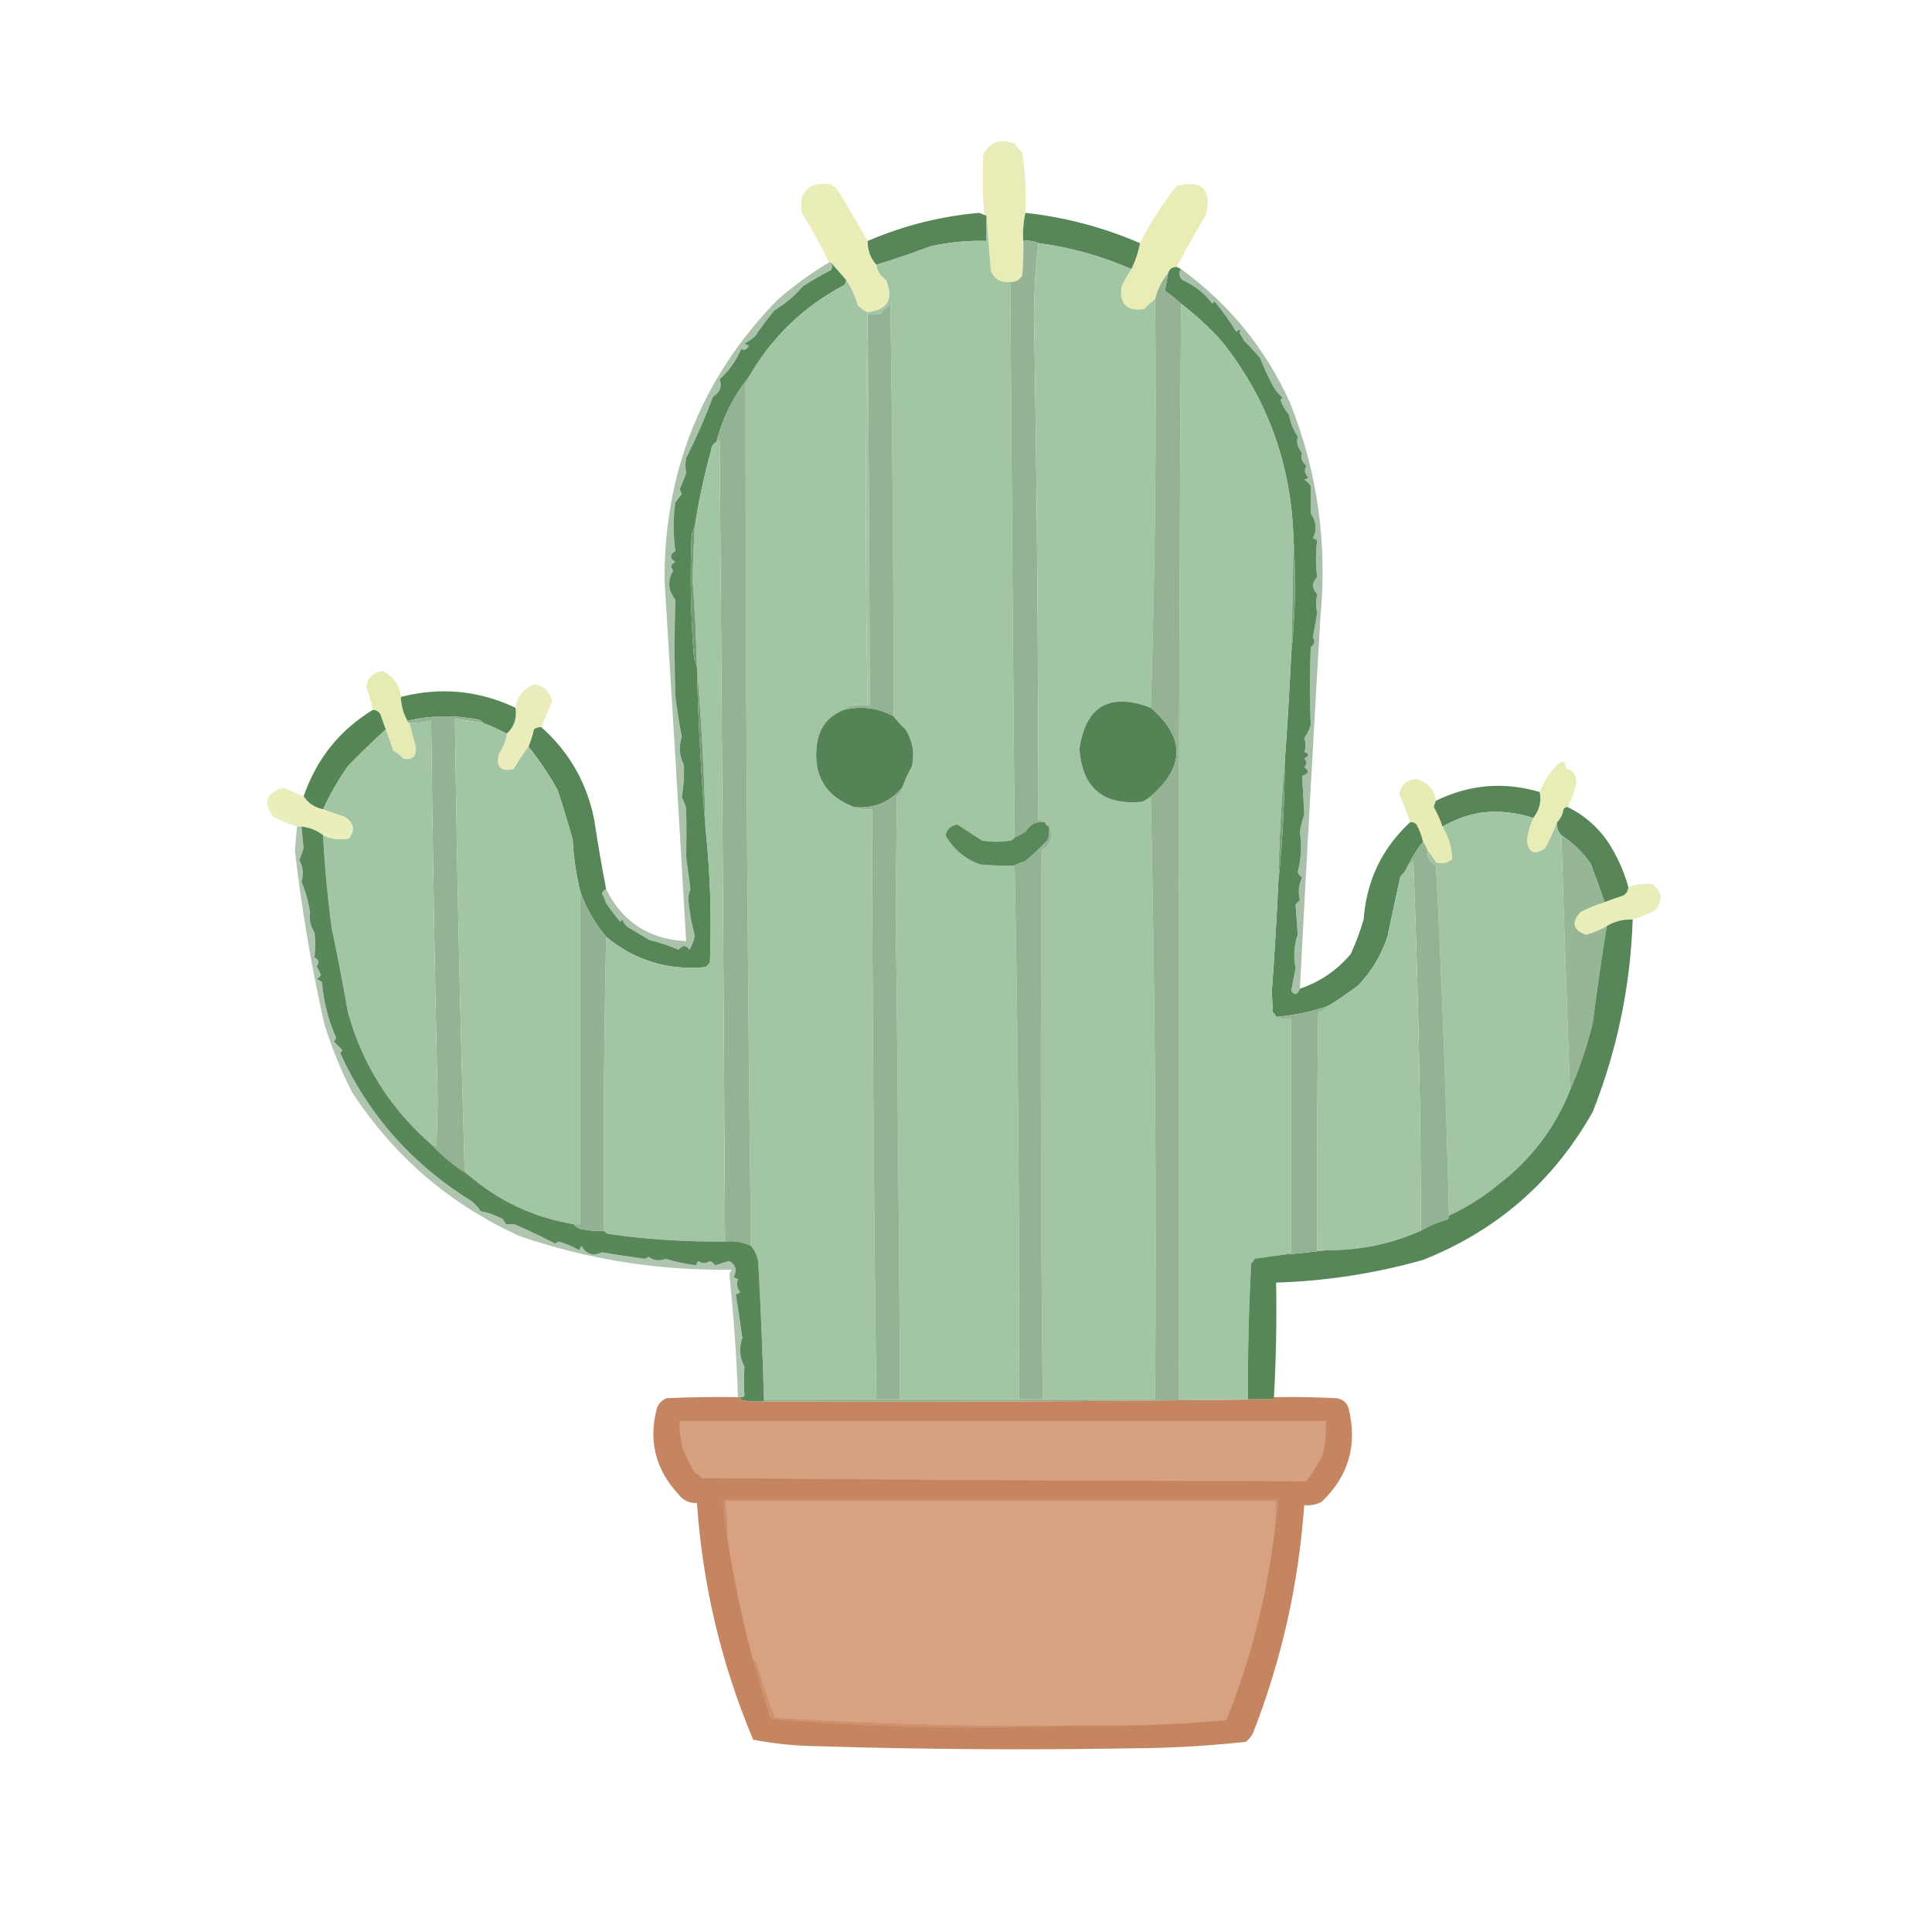 <?xml version="1.0" encoding="UTF-8"?>
<!DOCTYPE svg PUBLIC "-//W3C//DTD SVG 1.1//EN" "http://www.w3.org/Graphics/SVG/1.1/DTD/svg11.dtd">
<svg xmlns="http://www.w3.org/2000/svg" version="1.1" width="894px" height="894px" style="shape-rendering:geometricPrecision; text-rendering:geometricPrecision; image-rendering:optimizeQuality; fill-rule:evenodd; clip-rule:evenodd" xmlns:xlink="http://www.w3.org/1999/xlink">
<g><path style="opacity:0.872" fill="#e7eaad" d="M 474.5,98.5 C 473.564,102.735 473.231,107.069 473.5,111.5C 473.666,116.844 473.499,122.177 473,127.5C 471.736,129.607 469.903,130.607 467.5,130.5C 463.33,131.007 460.33,129.341 458.5,125.5C 457.833,117.01 457.167,108.676 456.5,100.5C 456.5,99.833 456.167,99.5 455.5,99.5C 454.65,90.178 454.483,80.844 455,71.5C 458.186,65.581 463.019,63.915 469.5,66.5C 470.48,67.981 471.647,69.315 473,70.5C 474.386,79.766 474.886,89.1 474.5,98.5 Z"/></g>
<g><path style="opacity:0.868" fill="#e7eaac" d="M 544.5,123.5 C 542.368,123.554 541.035,124.554 540.5,126.5C 537.553,129.995 535.553,133.995 534.5,138.5C 532.704,139.793 531.037,141.293 529.5,143C 521.333,144.167 517.833,140.667 519,132.5C 520.356,129.671 521.856,127.004 523.5,124.5C 525.41,120.683 526.743,116.683 527.5,112.5C 532.269,103.137 537.936,94.304 544.5,86C 556.328,83.162 560.828,87.662 558,99.5C 553.235,107.365 548.735,115.365 544.5,123.5 Z"/></g>
<g><path style="opacity:0.852" fill="#e7eaac" d="M 401.5,111.5 C 401.436,115.699 402.769,119.366 405.5,122.5C 405.994,125.487 407.494,127.821 410,129.5C 413.637,138.334 410.803,143.334 401.5,144.5C 399.909,143.781 398.409,142.781 397,141.5C 395.754,137.131 393.921,133.131 391.5,129.5C 389.167,126.833 386.833,124.167 384.5,121.5C 384.167,121.5 383.833,121.5 383.5,121.5C 379.869,113.572 375.702,105.906 371,98.5C 369.533,89.308 373.367,84.808 382.5,85C 384.848,85.346 386.681,86.513 388,88.5C 392.593,96.115 397.093,103.781 401.5,111.5 Z"/></g>
<g><path style="opacity:0.99" fill="#568557" d="M 455.5,99.5 C 456.167,99.5 456.5,99.833 456.5,100.5C 456.5,104.167 456.5,107.833 456.5,111.5C 447.724,111.246 439.057,112.079 430.5,114C 422.258,117.136 413.925,119.969 405.5,122.5C 402.769,119.366 401.436,115.699 401.5,111.5C 417.948,104.43 435.114,100.096 453,98.5C 453.902,98.743 454.735,99.077 455.5,99.5 Z"/></g>
<g><path style="opacity:0.989" fill="#568557" d="M 474.5,98.5 C 492.861,100.512 510.527,105.179 527.5,112.5C 526.743,116.683 525.41,120.683 523.5,124.5C 509.861,118.516 495.528,114.516 480.5,112.5C 478.393,111.532 476.059,111.198 473.5,111.5C 473.231,107.069 473.564,102.735 474.5,98.5 Z"/></g>
<g><path style="opacity:1" fill="#a2c5a3" d="M 456.5,100.5 C 457.167,108.676 457.833,117.01 458.5,125.5C 460.33,129.341 463.33,131.007 467.5,130.5C 468.039,216.168 468.706,301.835 469.5,387.5C 469.082,388.222 468.416,388.722 467.5,389C 463.167,389.667 458.833,389.667 454.5,389C 450.627,386.442 446.794,383.942 443,381.5C 440.06,381.94 438.226,383.607 437.5,386.5C 441.118,392.945 446.452,397.445 453.5,400C 458.823,400.499 464.156,400.666 469.5,400.5C 471.11,482.661 471.777,564.994 471.5,647.5C 453.167,647.5 434.833,647.5 416.5,647.5C 416.057,571.999 415.39,496.499 414.5,421C 414.667,403.5 414.833,386 415,368.5C 416.481,367.529 417.315,366.196 417.5,364.5C 418.731,361.039 420.231,357.706 422,354.5C 423.266,348.369 422.266,342.702 419,337.5C 416.96,335.63 415.127,333.63 413.5,331.5C 413.54,267.829 413.04,204.163 412,140.5C 410.5,142 409,143.5 407.5,145C 405.527,145.495 403.527,145.662 401.5,145.5C 401.995,205.832 402.328,266.166 402.5,326.5C 399.833,326.5 397.167,326.5 394.5,326.5C 396.607,325.532 398.941,325.198 401.5,325.5C 400.385,265.001 400.385,204.668 401.5,144.5C 410.803,143.334 413.637,138.334 410,129.5C 407.494,127.821 405.994,125.487 405.5,122.5C 413.925,119.969 422.258,117.136 430.5,114C 439.057,112.079 447.724,111.246 456.5,111.5C 456.5,107.833 456.5,104.167 456.5,100.5 Z"/></g>
<g><path style="opacity:1" fill="#94b395" d="M 473.5,111.5 C 476.059,111.198 478.393,111.532 480.5,112.5C 479.168,123.48 478.501,134.813 478.5,146.5C 479.794,224.162 480.461,301.828 480.5,379.5C 481.791,379.263 482.791,379.596 483.5,380.5C 479.473,380.006 476.473,381.506 474.5,385C 472.807,385.847 471.14,386.68 469.5,387.5C 468.706,301.835 468.039,216.168 467.5,130.5C 469.903,130.607 471.736,129.607 473,127.5C 473.499,122.177 473.666,116.844 473.5,111.5 Z"/></g>
<g><path style="opacity:1" fill="#a2c5a3" d="M 480.5,112.5 C 495.528,114.516 509.861,118.516 523.5,124.5C 521.856,127.004 520.356,129.671 519,132.5C 517.833,140.667 521.333,144.167 529.5,143C 531.037,141.293 532.704,139.793 534.5,138.5C 535.163,201.842 534.496,264.842 532.5,327.5C 513.424,320.312 502.424,326.645 499.5,346.5C 500.767,364.6 510.434,372.767 528.5,371C 529.984,370.338 531.317,369.504 532.5,368.5C 534.498,461.161 535.164,554.161 534.5,647.5C 517.167,647.5 499.833,647.5 482.5,647.5C 481.582,562.835 481.415,478.168 482,393.5C 486.314,390.676 487.481,387.01 485.5,382.5C 484.5,382.167 483.833,381.5 483.5,380.5C 482.791,379.596 481.791,379.263 480.5,379.5C 480.461,301.828 479.794,224.162 478.5,146.5C 478.501,134.813 479.168,123.48 480.5,112.5 Z"/></g>
<g><path style="opacity:0.992" fill="#568557" d="M 384.5,121.5 C 386.833,124.167 389.167,126.833 391.5,129.5C 391.586,130.496 391.252,131.329 390.5,132C 371.726,141.941 357.059,156.108 346.5,174.5C 339.406,183.355 334.406,193.355 331.5,204.5C 330.034,205.347 329.2,206.68 329,208.5C 325.852,220.066 323.352,231.733 321.5,243.5C 320.698,244.952 320.198,246.618 320,248.5C 319.281,266.518 319.615,284.518 321,302.5C 321.191,304.708 321.691,306.708 322.5,308.5C 323.072,333.698 324.405,358.698 326.5,383.5C 328.665,404.011 329.332,424.678 328.5,445.5C 327.833,446.167 327.167,446.833 326.5,447.5C 309.222,449.193 293.888,444.526 280.5,433.5C 275.192,427.214 271.192,420.214 268.5,412.5C 266.582,404.652 265.415,396.652 265,388.5C 262.822,380.787 260.488,373.12 258,365.5C 254.036,358.388 249.536,351.721 244.5,345.5C 245.606,342.946 246.439,340.279 247,337.5C 248.011,336.663 249.178,336.33 250.5,336.5C 263.451,347.988 271.618,362.321 275,379.5C 276.598,390.181 278.431,400.848 280.5,411.5C 279.522,411.811 278.855,412.478 278.5,413.5C 279.304,414.941 279.971,416.441 280.5,418C 282.487,420.92 284.654,423.754 287,426.5C 287.333,426.167 287.667,425.833 288,425.5C 288.465,426.931 289.299,428.097 290.5,429C 293.854,431.032 297.187,433.032 300.5,435C 305.212,436.13 309.712,437.63 314,439.5C 315.851,437.219 317.518,437.219 319,439.5C 320.208,437.521 321.041,435.355 321.5,433C 319.994,427.411 318.994,421.745 318.5,416C 318.501,414.601 318.835,413.101 319.5,411.5C 318.833,406.5 318.167,401.5 317.5,396.5C 317.69,389.166 317.69,381.666 317.5,374C 317.025,372.237 316.358,370.57 315.5,369C 316.323,364.146 316.656,359.146 316.5,354C 314.335,349.828 314.001,345.495 315.5,341C 314.26,334.659 313.26,328.326 312.5,322C 312.038,307.41 312.038,292.577 312.5,277.5C 309.125,273.24 308.792,268.74 311.5,264C 310.102,262.351 310.436,261.018 312.5,260C 309.833,258.333 309.833,256.667 312.5,255C 311.472,247.514 311.472,240.014 312.5,232.5C 313.5,231.167 314.5,229.833 315.5,228.5C 315.167,227.833 314.833,227.167 314.5,226.5C 315.579,223.95 316.579,221.45 317.5,219C 317.088,216.538 317.088,214.205 317.5,212C 322.157,202.711 326.324,193.211 330,183.5C 333.211,181.526 334.211,178.859 333,175.5C 337.056,171.995 340.389,167.328 343,161.5C 344.364,162.258 345.531,161.758 346.5,160C 345.833,159.667 345.167,159.333 344.5,159C 346.305,158.028 347.972,156.861 349.5,155.5C 352.248,151.298 355.248,147.298 358.5,143.5C 363.47,140.525 367.804,136.858 371.5,132.5C 375.724,129.768 380.058,127.268 384.5,125C 385.171,124.014 385.171,122.847 384.5,121.5 Z"/></g>
<g><path style="opacity:0.99" fill="#568557" d="M 544.5,123.5 C 545.167,123.833 545.833,124.167 546.5,124.5C 545.314,126.194 545.481,127.861 547,129.5C 552.653,131.983 557.319,135.65 561,140.5C 561.333,140.167 561.667,139.833 562,139.5C 565.71,143.88 569.043,148.547 572,153.5C 573.84,152.167 574.34,152.334 573.5,154C 574.293,155.085 574.96,156.252 575.5,157.5C 578.084,160.053 580.584,162.72 583,165.5C 584.765,170.025 586.765,174.358 589,178.5C 590.141,180.609 591.641,182.442 593.5,184C 593.167,184.333 592.833,184.667 592.5,185C 593.401,187.571 594.734,189.904 596.5,192C 596.962,195.333 598.296,198.667 600.5,202C 599.781,204.707 600.448,207.207 602.5,209.5C 601.696,211.764 602.363,213.764 604.5,215.5C 603.39,217.496 603.724,219.329 605.5,221C 604.833,221.333 604.167,221.667 603.5,222C 604.833,222.667 605.833,223.667 606.5,225C 606.633,228.799 606.633,232.966 606.5,237.5C 609.129,241.376 609.462,245.21 607.5,249C 608.167,249.333 608.833,249.667 609.5,250C 608.769,255.506 608.769,261.173 609.5,267C 606.966,269.587 606.966,272.253 609.5,275C 608.861,278.016 608.861,280.85 609.5,283.5C 608.874,287.345 608.207,291.178 607.5,295C 608.7,296.703 608.367,298.203 606.5,299.5C 606.055,311.503 606.055,323.503 606.5,335.5C 605.877,337.711 604.877,339.711 603.5,341.5C 604.327,343.941 604.327,346.107 603.5,348C 605.891,348.691 605.891,349.691 603.5,351C 604.833,352.333 604.833,353.667 603.5,355C 605.988,356.685 605.655,358.019 602.5,359C 602.86,364.696 603.194,370.696 603.5,377C 602.584,379.57 601.918,382.237 601.5,385C 602.427,391.191 602.094,397.358 600.5,403.5C 600.818,404.647 601.484,405.481 602.5,406C 600.911,409.424 600.578,412.924 601.5,416.5C 600.833,417.167 600.167,417.833 599.5,418.5C 599.833,423.167 600.167,427.833 600.5,432.5C 598.761,437.348 598.427,442.515 599.5,448C 598.798,451.466 598.131,454.966 597.5,458.5C 599.03,460.762 600.363,460.428 601.5,457.5C 610.819,454.347 618.653,449.013 625,441.5C 627.393,436.322 629.393,430.988 631,425.5C 632.314,407.544 639.481,392.544 652.5,380.5C 653.675,380.281 654.675,380.614 655.5,381.5C 656.9,384.035 657.9,386.702 658.5,389.5C 655.772,392.899 653.439,396.566 651.5,400.5C 650.816,402.449 649.649,404.115 648,405.5C 646,414.84 644,424.173 642,433.5C 639.18,441.969 634.68,449.469 628.5,456C 623.929,459.421 619.263,462.588 614.5,465.5C 606.713,468.207 598.713,469.874 590.5,470.5C 590.217,469.711 589.717,469.044 589,468.5C 588.833,465.333 588.667,462.167 588.5,459C 589.734,442.162 590.734,425.329 591.5,408.5C 593.428,390.036 594.428,371.369 594.5,352.5C 595.689,335.869 596.689,319.203 597.5,302.5C 599.409,284.519 599.742,266.519 598.5,248.5C 597.366,214.275 586.199,183.942 565,157.5C 559.263,151.259 553.097,145.592 546.5,140.5C 544.188,138.364 541.688,136.364 539,134.5C 539.611,131.967 540.111,129.3 540.5,126.5C 541.035,124.554 542.368,123.554 544.5,123.5 Z"/></g>
<g><path style="opacity:1" fill="#a2c5a3" d="M 391.5,129.5 C 393.921,133.131 395.754,137.131 397,141.5C 398.409,142.781 399.909,143.781 401.5,144.5C 400.385,204.668 400.385,265.001 401.5,325.5C 398.941,325.198 396.607,325.532 394.5,326.5C 392.847,326.66 391.514,327.326 390.5,328.5C 383.237,331.337 379.07,336.67 378,344.5C 376.213,358.947 382.046,368.614 395.5,373.5C 397.948,374.473 400.615,374.806 403.5,374.5C 403.682,465.504 404.349,556.504 405.5,647.5C 388.167,647.5 370.833,647.5 353.5,647.5C 352.928,627.158 352.095,606.825 351,586.5C 351.038,582.6 349.871,579.267 347.5,576.5C 345.855,443.57 345.021,310.57 345,177.5C 346.039,176.756 346.539,175.756 346.5,174.5C 357.059,156.108 371.726,141.941 390.5,132C 391.252,131.329 391.586,130.496 391.5,129.5 Z"/></g>
<g><path style="opacity:1" fill="#a2c5a3" d="M 546.5,140.5 C 553.097,145.592 559.263,151.259 565,157.5C 586.199,183.942 597.366,214.275 598.5,248.5C 598.339,266.504 598.005,284.504 597.5,302.5C 596.689,319.203 595.689,335.869 594.5,352.5C 592.873,370.979 591.873,389.646 591.5,408.5C 590.734,425.329 589.734,442.162 588.5,459C 588.667,462.167 588.833,465.333 589,468.5C 589.717,469.044 590.217,469.711 590.5,470.5C 592.607,471.468 594.941,471.802 597.5,471.5C 597.5,507.5 597.5,543.5 597.5,579.5C 596.209,579.263 595.209,579.596 594.5,580.5C 589.879,581.115 585.212,581.782 580.5,582.5C 580.192,583.308 579.692,583.975 579,584.5C 577.834,605.484 577.334,626.484 577.5,647.5C 566.833,647.5 556.167,647.5 545.5,647.5C 545.167,478.333 545.5,309.333 546.5,140.5 Z"/></g>
<g><path style="opacity:1" fill="#94b395" d="M 413.5,331.5 C 406.29,327.544 398.624,326.544 390.5,328.5C 391.514,327.326 392.847,326.66 394.5,326.5C 397.167,326.5 399.833,326.5 402.5,326.5C 402.328,266.166 401.995,205.832 401.5,145.5C 403.527,145.662 405.527,145.495 407.5,145C 409,143.5 410.5,142 412,140.5C 413.04,204.163 413.54,267.829 413.5,331.5 Z"/></g>
<g><path style="opacity:0.489" fill="#518052" d="M 546.5,124.5 C 568.756,140.638 585.589,161.304 597,186.5C 609.6,218.293 614.267,251.293 611,285.5C 607.654,342.816 604.488,400.149 601.5,457.5C 600.363,460.428 599.03,460.762 597.5,458.5C 598.131,454.966 598.798,451.466 599.5,448C 598.427,442.515 598.761,437.348 600.5,432.5C 600.167,427.833 599.833,423.167 599.5,418.5C 600.167,417.833 600.833,417.167 601.5,416.5C 600.578,412.924 600.911,409.424 602.5,406C 601.484,405.481 600.818,404.647 600.5,403.5C 602.094,397.358 602.427,391.191 601.5,385C 601.918,382.237 602.584,379.57 603.5,377C 603.194,370.696 602.86,364.696 602.5,359C 605.655,358.019 605.988,356.685 603.5,355C 604.833,353.667 604.833,352.333 603.5,351C 605.891,349.691 605.891,348.691 603.5,348C 604.327,346.107 604.327,343.941 603.5,341.5C 604.877,339.711 605.877,337.711 606.5,335.5C 606.055,323.503 606.055,311.503 606.5,299.5C 608.367,298.203 608.7,296.703 607.5,295C 608.207,291.178 608.874,287.345 609.5,283.5C 608.861,280.85 608.861,278.016 609.5,275C 606.966,272.253 606.966,269.587 609.5,267C 608.769,261.173 608.769,255.506 609.5,250C 608.833,249.667 608.167,249.333 607.5,249C 609.462,245.21 609.129,241.376 606.5,237.5C 606.633,232.966 606.633,228.799 606.5,225C 605.833,223.667 604.833,222.667 603.5,222C 604.167,221.667 604.833,221.333 605.5,221C 603.724,219.329 603.39,217.496 604.5,215.5C 602.363,213.764 601.696,211.764 602.5,209.5C 600.448,207.207 599.781,204.707 600.5,202C 598.296,198.667 596.962,195.333 596.5,192C 594.734,189.904 593.401,187.571 592.5,185C 592.833,184.667 593.167,184.333 593.5,184C 591.641,182.442 590.141,180.609 589,178.5C 586.765,174.358 584.765,170.025 583,165.5C 580.584,162.72 578.084,160.053 575.5,157.5C 574.96,156.252 574.293,155.085 573.5,154C 574.34,152.334 573.84,152.167 572,153.5C 569.043,148.547 565.71,143.88 562,139.5C 561.667,139.833 561.333,140.167 561,140.5C 557.319,135.65 552.653,131.983 547,129.5C 545.481,127.861 545.314,126.194 546.5,124.5 Z"/></g>
<g><path style="opacity:1" fill="#94b395" d="M 346.5,174.5 C 346.539,175.756 346.039,176.756 345,177.5C 345.021,310.57 345.855,443.57 347.5,576.5C 343.773,574.748 339.773,574.081 335.5,574.5C 334.821,450.833 333.988,327.166 333,203.5C 332.617,204.056 332.117,204.389 331.5,204.5C 334.406,193.355 339.406,183.355 346.5,174.5 Z"/></g>
<g><path style="opacity:0.484" fill="#518052" d="M 383.5,121.5 C 383.833,121.5 384.167,121.5 384.5,121.5C 385.171,122.847 385.171,124.014 384.5,125C 380.058,127.268 375.724,129.768 371.5,132.5C 367.804,136.858 363.47,140.525 358.5,143.5C 355.248,147.298 352.248,151.298 349.5,155.5C 347.972,156.861 346.305,158.028 344.5,159C 345.167,159.333 345.833,159.667 346.5,160C 345.531,161.758 344.364,162.258 343,161.5C 340.389,167.328 337.056,171.995 333,175.5C 334.211,178.859 333.211,181.526 330,183.5C 326.324,193.211 322.157,202.711 317.5,212C 317.088,214.205 317.088,216.538 317.5,219C 316.579,221.45 315.579,223.95 314.5,226.5C 314.833,227.167 315.167,227.833 315.5,228.5C 314.5,229.833 313.5,231.167 312.5,232.5C 311.472,240.014 311.472,247.514 312.5,255C 309.833,256.667 309.833,258.333 312.5,260C 310.436,261.018 310.102,262.351 311.5,264C 308.792,268.74 309.125,273.24 312.5,277.5C 312.038,292.577 312.038,307.41 312.5,322C 313.26,328.326 314.26,334.659 315.5,341C 314.001,345.495 314.335,349.828 316.5,354C 316.656,359.146 316.323,364.146 315.5,369C 316.358,370.57 317.025,372.237 317.5,374C 317.69,381.666 317.69,389.166 317.5,396.5C 318.167,401.5 318.833,406.5 319.5,411.5C 318.835,413.101 318.501,414.601 318.5,416C 318.994,421.745 319.994,427.411 321.5,433C 321.041,435.355 320.208,437.521 319,439.5C 317.518,437.219 315.851,437.219 314,439.5C 309.712,437.63 305.212,436.13 300.5,435C 297.187,433.032 293.854,431.032 290.5,429C 289.299,428.097 288.465,426.931 288,425.5C 287.667,425.833 287.333,426.167 287,426.5C 284.654,423.754 282.487,420.92 280.5,418C 279.971,416.441 279.304,414.941 278.5,413.5C 278.855,412.478 279.522,411.811 280.5,411.5C 288.042,426.68 300.375,434.68 317.5,435.5C 314.307,379.83 310.973,324.163 307.5,268.5C 307.346,218.093 324.679,174.926 359.5,139C 366.998,132.424 374.998,126.59 383.5,121.5 Z"/></g>
<g><path style="opacity:1" fill="#a2c5a3" d="M 335.5,574.5 C 317.415,574.694 299.415,573.528 281.5,571C 280.584,570.722 279.918,570.222 279.5,569.5C 279.168,523.997 279.501,478.664 280.5,433.5C 293.888,444.526 309.222,449.193 326.5,447.5C 327.167,446.833 327.833,446.167 328.5,445.5C 329.332,424.678 328.665,404.011 326.5,383.5C 325.917,358.306 324.583,333.306 322.5,308.5C 322.18,295.155 321.514,281.822 320.5,268.5C 320.657,260.154 320.991,251.821 321.5,243.5C 323.352,231.733 325.852,220.066 329,208.5C 329.2,206.68 330.034,205.347 331.5,204.5C 332.117,204.389 332.617,204.056 333,203.5C 333.988,327.166 334.821,450.833 335.5,574.5 Z"/></g>
<g><path style="opacity:1" fill="#729c73" d="M 321.5,243.5 C 320.991,251.821 320.657,260.154 320.5,268.5C 321.514,281.822 322.18,295.155 322.5,308.5C 321.691,306.708 321.191,304.708 321,302.5C 319.615,284.518 319.281,266.518 320,248.5C 320.198,246.618 320.698,244.952 321.5,243.5 Z"/></g>
<g><path style="opacity:1" fill="#78a279" d="M 598.5,248.5 C 599.742,266.519 599.409,284.519 597.5,302.5C 598.005,284.504 598.339,266.504 598.5,248.5 Z"/></g>
<g><path style="opacity:0.899" fill="#e4e9ac" d="M 185.5,322.5 C 185.654,326.453 186.654,330.119 188.5,333.5C 188.5,334.167 188.833,334.5 189.5,334.5C 190.434,338.333 191.434,342.167 192.5,346C 192.581,350.256 190.581,351.923 186.5,351C 185.271,349.471 183.771,348.304 182,347.5C 180.897,344.02 179.731,340.687 178.5,337.5C 177.68,335.188 176.847,332.854 176,330.5C 175.184,329.177 174.017,328.511 172.5,328.5C 171.811,324.931 170.811,321.431 169.5,318C 170.075,313.62 172.575,311.12 177,310.5C 182.023,312.858 184.857,316.858 185.5,322.5 Z"/></g>
<g><path style="opacity:0.807" fill="#e5e9ab" d="M 250.5,336.5 C 249.178,336.33 248.011,336.663 247,337.5C 246.439,340.279 245.606,342.946 244.5,345.5C 242.08,348.896 239.746,352.396 237.5,356C 231.432,357.152 229.265,354.652 231,348.5C 232.953,345.745 234.12,342.745 234.5,339.5C 237.926,336.352 239.259,332.352 238.5,327.5C 239.372,322.088 242.372,318.421 247.5,316.5C 251.838,317.504 254.504,320.171 255.5,324.5C 253.824,328.516 252.157,332.516 250.5,336.5 Z"/></g>
<g><path style="opacity:0.989" fill="#568556" d="M 238.5,327.5 C 239.259,332.352 237.926,336.352 234.5,339.5C 230.947,337.646 227.28,335.979 223.5,334.5C 223.082,333.778 222.416,333.278 221.5,333C 210.445,330.874 199.445,331.041 188.5,333.5C 186.654,330.119 185.654,326.453 185.5,322.5C 203.79,317.792 221.456,319.458 238.5,327.5 Z"/></g>
<g><path style="opacity:1" fill="#548355" d="M 532.5,327.5 C 548.382,341.141 548.382,354.808 532.5,368.5C 531.317,369.504 529.984,370.338 528.5,371C 510.434,372.767 500.767,364.6 499.5,346.5C 502.424,326.645 513.424,320.312 532.5,327.5 Z"/></g>
<g><path style="opacity:1" fill="#548355" d="M 413.5,331.5 C 415.127,333.63 416.96,335.63 419,337.5C 422.266,342.702 423.266,348.369 422,354.5C 420.231,357.706 418.731,361.039 417.5,364.5C 411.744,371.234 404.41,374.234 395.5,373.5C 382.046,368.614 376.213,358.947 378,344.5C 379.07,336.67 383.237,331.337 390.5,328.5C 398.624,326.544 406.29,327.544 413.5,331.5 Z"/></g>
<g><path style="opacity:0.995" fill="#568556" d="M 172.5,328.5 C 174.017,328.511 175.184,329.177 176,330.5C 176.847,332.854 177.68,335.188 178.5,337.5C 172.556,342.942 166.723,348.609 161,354.5C 156.491,360.959 152.657,367.626 149.5,374.5C 145.635,373.739 142.635,371.739 140.5,368.5C 146.448,351.237 157.114,337.903 172.5,328.5 Z"/></g>
<g><path style="opacity:1" fill="#93b394" d="M 223.5,334.5 C 219.147,333.941 214.814,333.275 210.5,332.5C 211.433,402.178 212.933,471.845 215,541.5C 215.717,542.044 216.217,542.711 216.5,543.5C 210.246,539.582 204.579,534.915 199.5,529.5C 200.496,529.414 201.329,529.748 202,530.5C 202.167,523.167 202.333,515.833 202.5,508.5C 201.18,450.171 200.18,391.838 199.5,333.5C 196.214,334.207 192.881,334.54 189.5,334.5C 188.833,334.5 188.5,334.167 188.5,333.5C 199.445,331.041 210.445,330.874 221.5,333C 222.416,333.278 223.082,333.778 223.5,334.5 Z"/></g>
<g><path style="opacity:1" fill="#a2c5a3" d="M 199.5,529.5 C 180.593,513.024 167.76,492.69 161,468.5C 158.715,455.459 156.215,442.459 153.5,429.5C 151.571,415.207 150.237,400.874 149.5,386.5C 153.263,388.304 157.263,388.804 161.5,388C 164.412,384.045 163.745,380.712 159.5,378C 156.02,376.897 152.687,375.731 149.5,374.5C 152.657,367.626 156.491,360.959 161,354.5C 166.723,348.609 172.556,342.942 178.5,337.5C 179.731,340.687 180.897,344.02 182,347.5C 183.771,348.304 185.271,349.471 186.5,351C 190.581,351.923 192.581,350.256 192.5,346C 191.434,342.167 190.434,338.333 189.5,334.5C 192.881,334.54 196.214,334.207 199.5,333.5C 200.18,391.838 201.18,450.171 202.5,508.5C 202.333,515.833 202.167,523.167 202,530.5C 201.329,529.748 200.496,529.414 199.5,529.5 Z"/></g>
<g><path style="opacity:1" fill="#a2c5a3" d="M 223.5,334.5 C 227.28,335.979 230.947,337.646 234.5,339.5C 234.12,342.745 232.953,345.745 231,348.5C 229.265,354.652 231.432,357.152 237.5,356C 239.746,352.396 242.08,348.896 244.5,345.5C 249.536,351.721 254.036,358.388 258,365.5C 260.488,373.12 262.822,380.787 265,388.5C 265.415,396.652 266.582,404.652 268.5,412.5C 268.5,463.833 268.5,515.167 268.5,566.5C 267.5,566.5 266.5,566.5 265.5,566.5C 246.899,563.363 230.565,555.696 216.5,543.5C 216.217,542.711 215.717,542.044 215,541.5C 212.933,471.845 211.433,402.178 210.5,332.5C 214.814,333.275 219.147,333.941 223.5,334.5 Z"/></g>
<g><path style="opacity:0.855" fill="#e4e9aa" d="M 725.5,373.5 C 724.624,373.369 723.957,373.702 723.5,374.5C 723.086,376.919 722.086,378.919 720.5,380.5C 718.979,384.549 717.145,388.549 715,392.5C 710.217,395.883 707.384,394.716 706.5,389C 707.002,385.331 708.002,381.831 709.5,378.5C 712.317,374.892 713.317,370.892 712.5,366.5C 714.256,361.838 716.923,357.671 720.5,354C 723.101,351.502 724.435,352.002 724.5,355.5C 727.792,356.304 729.458,358.47 729.5,362C 728.59,365.985 727.257,369.818 725.5,373.5 Z"/></g>
<g><path style="opacity:1" fill="#95b294" d="M 540.5,126.5 C 540.111,129.3 539.611,131.967 539,134.5C 541.688,136.364 544.188,138.364 546.5,140.5C 545.5,309.333 545.167,478.333 545.5,647.5C 556.167,647.5 566.833,647.5 577.5,647.5C 581.167,647.5 584.833,647.5 588.5,647.5C 510.335,648.499 432.002,648.833 353.5,648.5C 353.5,648.167 353.5,647.833 353.5,647.5C 370.833,647.5 388.167,647.5 405.5,647.5C 409.167,647.5 412.833,647.5 416.5,647.5C 434.833,647.5 453.167,647.5 471.5,647.5C 475.167,647.5 478.833,647.5 482.5,647.5C 499.833,647.5 517.167,647.5 534.5,647.5C 535.164,554.161 534.498,461.161 532.5,368.5C 548.382,354.808 548.382,341.141 532.5,327.5C 534.496,264.842 535.163,201.842 534.5,138.5C 535.553,133.995 537.553,129.995 540.5,126.5 Z"/></g>
<g><path style="opacity:0.869" fill="#e4e9aa" d="M 664.5,370.5 C 664.018,371.416 663.685,372.416 663.5,373.5C 665.103,376.373 666.436,379.373 667.5,382.5C 670.321,387.127 671.821,392.127 672,397.5C 669.847,399.444 667.347,399.944 664.5,399C 663.251,397.02 661.918,395.187 660.5,393.5C 660.011,392.005 659.345,390.671 658.5,389.5C 657.9,386.702 656.9,384.035 655.5,381.5C 654.675,380.614 653.675,380.281 652.5,380.5C 651.02,376.056 649.354,371.722 647.5,367.5C 648.243,363.096 650.91,360.762 655.5,360.5C 660.654,361.983 663.654,365.317 664.5,370.5 Z"/></g>
<g><path style="opacity:0.802" fill="#e5eaab" d="M 140.5,368.5 C 142.635,371.739 145.635,373.739 149.5,374.5C 152.687,375.731 156.02,376.897 159.5,378C 163.745,380.712 164.412,384.045 161.5,388C 157.263,388.804 153.263,388.304 149.5,386.5C 146.665,384.215 143.332,382.882 139.5,382.5C 138.833,382.5 138.167,382.5 137.5,382.5C 133.737,381.299 130.07,379.799 126.5,378C 121.62,371.415 123.12,366.915 131,364.5C 134.219,365.739 137.386,367.072 140.5,368.5 Z"/></g>
<g><path style="opacity:0.988" fill="#568557" d="M 712.5,366.5 C 713.317,370.892 712.317,374.892 709.5,378.5C 701.702,375.912 693.702,375.079 685.5,376C 679.029,377.099 673.029,379.266 667.5,382.5C 666.436,379.373 665.103,376.373 663.5,373.5C 663.685,372.416 664.018,371.416 664.5,370.5C 680,362.948 696,361.615 712.5,366.5 Z"/></g>
<g><path style="opacity:1" fill="#94b395" d="M 417.5,364.5 C 417.315,366.196 416.481,367.529 415,368.5C 414.833,386 414.667,403.5 414.5,421C 415.39,496.499 416.057,571.999 416.5,647.5C 412.833,647.5 409.167,647.5 405.5,647.5C 404.349,556.504 403.682,465.504 403.5,374.5C 400.615,374.806 397.948,374.473 395.5,373.5C 404.41,374.234 411.744,371.234 417.5,364.5 Z"/></g>
<g><path style="opacity:1" fill="#78a27a" d="M 594.5,352.5 C 594.428,371.369 593.428,390.036 591.5,408.5C 591.873,389.646 592.873,370.979 594.5,352.5 Z"/></g>
<g><path style="opacity:0.991" fill="#578557" d="M 725.5,373.5 C 733.005,377.164 739.172,382.498 744,389.5C 748.266,396.031 751.433,403.031 753.5,410.5C 753.428,412.311 752.595,413.644 751,414.5C 748.105,415.409 745.272,416.409 742.5,417.5C 740.462,411.56 738.295,405.56 736,399.5C 732.27,394.269 727.77,389.935 722.5,386.5C 720.919,384.858 720.253,382.858 720.5,380.5C 722.086,378.919 723.086,376.919 723.5,374.5C 723.957,373.702 724.624,373.369 725.5,373.5 Z"/></g>
<g><path style="opacity:1" fill="#a2c5a3" d="M 709.5,378.5 C 708.002,381.831 707.002,385.331 706.5,389C 707.384,394.716 710.217,395.883 715,392.5C 717.145,388.549 718.979,384.549 720.5,380.5C 720.253,382.858 720.919,384.858 722.5,386.5C 723.68,425.839 725.013,465.172 726.5,504.5C 719.6,521.927 708.6,536.427 693.5,548C 686.452,553.855 678.785,558.688 670.5,562.5C 669.21,508.465 667.21,454.465 664.5,400.5C 661.453,399.125 660.12,396.792 660.5,393.5C 661.918,395.187 663.251,397.02 664.5,399C 667.347,399.944 669.847,399.444 672,397.5C 671.821,392.127 670.321,387.127 667.5,382.5C 673.029,379.266 679.029,377.099 685.5,376C 693.702,375.079 701.702,375.912 709.5,378.5 Z"/></g>
<g><path style="opacity:1" fill="#729d73" d="M 322.5,308.5 C 324.583,333.306 325.917,358.306 326.5,383.5C 324.405,358.698 323.072,333.698 322.5,308.5 Z"/></g>
<g><path style="opacity:1" fill="#59885a" d="M 483.5,380.5 C 483.833,381.5 484.5,382.167 485.5,382.5C 485.662,384.527 485.495,386.527 485,388.5C 481.609,392.061 478.109,395.394 474.5,398.5C 472.664,399.028 470.997,399.694 469.5,400.5C 464.156,400.666 458.823,400.499 453.5,400C 446.452,397.445 441.118,392.945 437.5,386.5C 438.226,383.607 440.06,381.94 443,381.5C 446.794,383.942 450.627,386.442 454.5,389C 458.833,389.667 463.167,389.667 467.5,389C 468.416,388.722 469.082,388.222 469.5,387.5C 471.14,386.68 472.807,385.847 474.5,385C 476.473,381.506 479.473,380.006 483.5,380.5 Z"/></g>
<g><path style="opacity:0.991" fill="#578658" d="M 139.5,382.5 C 143.332,382.882 146.665,384.215 149.5,386.5C 150.237,400.874 151.571,415.207 153.5,429.5C 156.215,442.459 158.715,455.459 161,468.5C 167.76,492.69 180.593,513.024 199.5,529.5C 204.579,534.915 210.246,539.582 216.5,543.5C 230.565,555.696 246.899,563.363 265.5,566.5C 266.681,568.067 268.347,568.901 270.5,569C 273.482,569.498 276.482,569.665 279.5,569.5C 279.918,570.222 280.584,570.722 281.5,571C 299.415,573.528 317.415,574.694 335.5,574.5C 339.773,574.081 343.773,574.748 347.5,576.5C 349.871,579.267 351.038,582.6 351,586.5C 352.095,606.825 352.928,627.158 353.5,647.5C 353.5,647.833 353.5,648.167 353.5,648.5C 350.15,648.665 346.817,648.498 343.5,648C 342.944,647.617 342.611,647.117 342.5,646.5C 343.239,646.631 343.906,646.464 344.5,646C 344.189,641.8 344.189,637.3 344.5,632.5C 342.249,628.156 341.916,623.656 343.5,619C 342.586,612.377 341.586,605.71 340.5,599C 341.167,598.667 341.833,598.333 342.5,598C 341.048,596.042 340.715,594.042 341.5,592C 340.833,591.667 340.167,591.333 339.5,591C 341.162,587.825 340.495,585.325 337.5,583.5C 335.291,584.106 333.124,584.773 331,585.5C 330.311,584.643 329.478,583.977 328.5,583.5C 326.629,584.767 324.796,584.767 323,583.5C 322.667,584.167 322.333,584.833 322,585.5C 317.424,584.877 312.758,583.877 308,582.5C 305.185,583.68 302.518,583.347 300,581.5C 299.586,581.957 299.086,582.291 298.5,582.5C 291.785,581.588 285.118,580.588 278.5,579.5C 274.398,581.41 271.231,580.41 269,576.5C 268.667,577.167 268.333,577.833 268,578.5C 265.051,576.796 261.885,575.462 258.5,574.5C 257.914,574.709 257.414,575.043 257,575.5C 250.814,572.293 244.481,569.293 238,566.5C 236.667,566.5 235.333,566.5 234,566.5C 233.626,565.584 233.126,564.75 232.5,564C 229.07,562.225 225.737,561.058 222.5,560.5C 221.352,558.851 220.019,557.351 218.5,556C 191.07,539.093 170.737,516.26 157.5,487.5C 157.709,486.914 158.043,486.414 158.5,486C 157.167,484.667 155.833,483.333 154.5,482C 155.022,481.439 155.355,480.772 155.5,480C 151.953,472.234 149.786,463.734 149,454.5C 148.25,453.874 147.416,453.374 146.5,453C 147.428,452.612 148.095,451.945 148.5,451C 147.833,449.667 147.167,448.333 146.5,447C 147.898,445.351 147.564,444.018 145.5,443C 146.029,439.058 146.029,435.225 145.5,431.5C 143.673,428.55 143.006,425.55 143.5,422.5C 142.76,417.386 141.427,412.553 139.5,408C 140.622,404.582 140.289,401.249 138.5,398C 139.24,396.215 139.907,394.382 140.5,392.5C 140.176,389.154 139.843,385.82 139.5,382.5 Z"/></g>
<g><path style="opacity:1" fill="#96b696" d="M 722.5,386.5 C 727.77,389.935 732.27,394.269 736,399.5C 738.295,405.56 740.462,411.56 742.5,417.5C 738.79,418.687 735.123,420.187 731.5,422C 727.002,426.854 727.836,430.354 734,432.5C 737.331,431.585 740.498,430.252 743.5,428.5C 741.08,443.44 738.913,458.44 737,473.5C 734.384,484.184 730.884,494.517 726.5,504.5C 725.013,465.172 723.68,425.839 722.5,386.5 Z"/></g>
<g><path style="opacity:1" fill="#94b395" d="M 658.5,389.5 C 659.345,390.671 660.011,392.005 660.5,393.5C 660.12,396.792 661.453,399.125 664.5,400.5C 667.21,454.465 669.21,508.465 670.5,562.5C 670.631,563.376 670.298,564.043 669.5,564.5C 665.229,565.639 661.229,567.306 657.5,569.5C 657.391,512.557 656.225,455.557 654,398.5C 653.292,399.381 652.458,400.047 651.5,400.5C 653.439,396.566 655.772,392.899 658.5,389.5 Z"/></g>
<g><path style="opacity:1" fill="#94b395" d="M 485.5,382.5 C 487.481,387.01 486.314,390.676 482,393.5C 481.415,478.168 481.582,562.835 482.5,647.5C 478.833,647.5 475.167,647.5 471.5,647.5C 471.777,564.994 471.11,482.661 469.5,400.5C 470.997,399.694 472.664,399.028 474.5,398.5C 478.109,395.394 481.609,392.061 485,388.5C 485.495,386.527 485.662,384.527 485.5,382.5 Z"/></g>
<g><path style="opacity:1" fill="#a2c5a3" d="M 657.5,569.5 C 643.626,575.706 628.959,578.706 613.5,578.5C 612.167,578.5 610.833,578.5 609.5,578.5C 609.333,541.832 609.5,505.165 610,468.5C 611.878,467.947 613.378,466.947 614.5,465.5C 619.263,462.588 623.929,459.421 628.5,456C 634.68,449.469 639.18,441.969 642,433.5C 644,424.173 646,414.84 648,405.5C 649.649,404.115 650.816,402.449 651.5,400.5C 652.458,400.047 653.292,399.381 654,398.5C 656.225,455.557 657.391,512.557 657.5,569.5 Z"/></g>
<g><path style="opacity:0.822" fill="#e5e9ab" d="M 755.5,425.5 C 751.189,425.326 747.189,426.326 743.5,428.5C 740.498,430.252 737.331,431.585 734,432.5C 727.836,430.354 727.002,426.854 731.5,422C 735.123,420.187 738.79,418.687 742.5,417.5C 745.272,416.409 748.105,415.409 751,414.5C 752.595,413.644 753.428,412.311 753.5,410.5C 757.087,409.244 760.754,408.744 764.5,409C 769.369,412.733 769.702,416.9 765.5,421.5C 762.222,423.036 758.889,424.369 755.5,425.5 Z"/></g>
<g><path style="opacity:1" fill="#93b294" d="M 268.5,412.5 C 271.192,420.214 275.192,427.214 280.5,433.5C 279.501,478.664 279.168,523.997 279.5,569.5C 276.482,569.665 273.482,569.498 270.5,569C 268.347,568.901 266.681,568.067 265.5,566.5C 266.5,566.5 267.5,566.5 268.5,566.5C 268.5,515.167 268.5,463.833 268.5,412.5 Z"/></g>
<g><path style="opacity:0.991" fill="#568557" d="M 755.5,425.5 C 754.487,456.248 748.32,485.914 737,514.5C 718.963,546.53 692.796,569.364 658.5,583C 636.287,589.277 613.62,592.777 590.5,593.5C 590.819,611.243 590.486,628.91 589.5,646.5C 589.5,647.167 589.167,647.5 588.5,647.5C 584.833,647.5 581.167,647.5 577.5,647.5C 577.334,626.484 577.834,605.484 579,584.5C 579.692,583.975 580.192,583.308 580.5,582.5C 585.212,581.782 589.879,581.115 594.5,580.5C 600.992,580.006 607.325,579.339 613.5,578.5C 628.959,578.706 643.626,575.706 657.5,569.5C 661.229,567.306 665.229,565.639 669.5,564.5C 670.298,564.043 670.631,563.376 670.5,562.5C 678.785,558.688 686.452,553.855 693.5,548C 708.6,536.427 719.6,521.927 726.5,504.5C 730.884,494.517 734.384,484.184 737,473.5C 738.913,458.44 741.08,443.44 743.5,428.5C 747.189,426.326 751.189,425.326 755.5,425.5 Z"/></g>
<g><path style="opacity:1" fill="#94b395" d="M 614.5,465.5 C 613.378,466.947 611.878,467.947 610,468.5C 609.5,505.165 609.333,541.832 609.5,578.5C 610.833,578.5 612.167,578.5 613.5,578.5C 607.325,579.339 600.992,580.006 594.5,580.5C 595.209,579.596 596.209,579.263 597.5,579.5C 597.5,543.5 597.5,507.5 597.5,471.5C 594.941,471.802 592.607,471.468 590.5,470.5C 598.713,469.874 606.713,468.207 614.5,465.5 Z"/></g>
<g><path style="opacity:0.45" fill="#518051" d="M 137.5,382.5 C 138.167,382.5 138.833,382.5 139.5,382.5C 139.843,385.82 140.176,389.154 140.5,392.5C 139.907,394.382 139.24,396.215 138.5,398C 140.289,401.249 140.622,404.582 139.5,408C 141.427,412.553 142.76,417.386 143.5,422.5C 143.006,425.55 143.673,428.55 145.5,431.5C 146.029,435.225 146.029,439.058 145.5,443C 147.564,444.018 147.898,445.351 146.5,447C 147.167,448.333 147.833,449.667 148.5,451C 148.095,451.945 147.428,452.612 146.5,453C 147.416,453.374 148.25,453.874 149,454.5C 149.786,463.734 151.953,472.234 155.5,480C 155.355,480.772 155.022,481.439 154.5,482C 155.833,483.333 157.167,484.667 158.5,486C 158.043,486.414 157.709,486.914 157.5,487.5C 170.737,516.26 191.07,539.093 218.5,556C 220.019,557.351 221.352,558.851 222.5,560.5C 225.737,561.058 229.07,562.225 232.5,564C 233.126,564.75 233.626,565.584 234,566.5C 235.333,566.5 236.667,566.5 238,566.5C 244.481,569.293 250.814,572.293 257,575.5C 257.414,575.043 257.914,574.709 258.5,574.5C 261.885,575.462 265.051,576.796 268,578.5C 268.333,577.833 268.667,577.167 269,576.5C 271.231,580.41 274.398,581.41 278.5,579.5C 285.118,580.588 291.785,581.588 298.5,582.5C 299.086,582.291 299.586,581.957 300,581.5C 302.518,583.347 305.185,583.68 308,582.5C 312.758,583.877 317.424,584.877 322,585.5C 322.333,584.833 322.667,584.167 323,583.5C 324.796,584.767 326.629,584.767 328.5,583.5C 329.478,583.977 330.311,584.643 331,585.5C 333.124,584.773 335.291,584.106 337.5,583.5C 340.495,585.325 341.162,587.825 339.5,591C 340.167,591.333 340.833,591.667 341.5,592C 340.715,594.042 341.048,596.042 342.5,598C 341.833,598.333 341.167,598.667 340.5,599C 341.586,605.71 342.586,612.377 343.5,619C 341.916,623.656 342.249,628.156 344.5,632.5C 344.189,637.3 344.189,641.8 344.5,646C 343.906,646.464 343.239,646.631 342.5,646.5C 342.167,646.5 341.833,646.5 341.5,646.5C 340.795,627.431 339.462,608.431 337.5,589.5C 337.833,588.833 338.167,588.167 338.5,587.5C 304.884,588.049 272.217,582.883 240.5,572C 208.153,557.312 182.32,535.145 163,505.5C 157.677,495.189 153.344,484.523 150,473.5C 144.107,447.252 139.607,420.752 136.5,394C 136.679,390.142 137.013,386.309 137.5,382.5 Z"/></g>
<g><path style="opacity:0.921" fill="#bf7b53" d="M 341.5,646.5 C 341.833,646.5 342.167,646.5 342.5,646.5C 342.611,647.117 342.944,647.617 343.5,648C 346.817,648.498 350.15,648.665 353.5,648.5C 432.002,648.833 510.335,648.499 588.5,647.5C 589.167,647.5 589.5,647.167 589.5,646.5C 599.172,646.334 608.839,646.5 618.5,647C 621.232,647.398 623.065,648.898 624,651.5C 628.266,668.546 624.099,683.046 611.5,695C 608.986,696.252 606.32,696.752 603.5,696.5C 600.96,732.702 593.127,767.702 580,801.5C 579.215,803.286 578.049,804.786 576.5,806C 559.252,807.88 541.918,808.88 524.5,809C 475.49,809.85 426.49,809.517 377.5,808C 367.7,807.857 358.034,806.857 348.5,805C 333.779,769.989 325.112,733.489 322.5,695.5C 318.975,695.654 316.141,694.321 314,691.5C 303.289,680.03 299.956,666.696 304,651.5C 304.833,649.333 306.333,647.833 308.5,647C 319.495,646.5 330.495,646.333 341.5,646.5 Z"/></g>
<g><path style="opacity:1" fill="#d7a181" d="M 604.5,685.5 C 511.165,685.379 417.832,684.879 324.5,684C 323.627,682.955 322.627,682.122 321.5,681.5C 319.39,678.025 317.557,674.358 316,670.5C 314.805,666.249 314.305,661.915 314.5,657.5C 414.167,657.5 513.833,657.5 613.5,657.5C 613.771,662.913 613.271,668.246 612,673.5C 609.739,677.696 607.239,681.696 604.5,685.5 Z"/></g>
<g><path style="opacity:1" fill="#c5845f" d="M 321.5,681.5 C 322.627,682.122 323.627,682.955 324.5,684C 417.832,684.879 511.165,685.379 604.5,685.5C 579.669,686.167 554.669,686.5 529.5,686.5C 460.833,686.048 392.166,685.548 323.5,685C 322.177,684.184 321.511,683.017 321.5,681.5 Z"/></g>
<g><path style="opacity:1" fill="#cb8f6c" d="M 590.5,702.5 C 590.5,699.833 590.5,697.167 590.5,694.5C 505.5,694.5 420.5,694.5 335.5,694.5C 336.22,700.138 336.553,705.804 336.5,711.5C 335.318,705.699 334.652,699.699 334.5,693.5C 420.167,693.5 505.833,693.5 591.5,693.5C 591.81,696.713 591.477,699.713 590.5,702.5 Z"/></g>
<g><path style="opacity:1" fill="#d7a182" d="M 590.5,702.5 C 587.217,734.746 579.551,765.913 567.5,796C 544.88,798.06 522.214,798.893 499.5,798.5C 452.452,799.172 405.452,798.006 358.5,795C 355.273,786.653 352.44,778.153 350,769.5C 349.617,768.944 349.117,768.611 348.5,768.5C 343.461,749.636 339.461,730.636 336.5,711.5C 336.553,705.804 336.22,700.138 335.5,694.5C 420.5,694.5 505.5,694.5 590.5,694.5C 590.5,697.167 590.5,699.833 590.5,702.5 Z"/></g>
<g><path style="opacity:1" fill="#ce9270" d="M 348.5,768.5 C 349.117,768.611 349.617,768.944 350,769.5C 352.44,778.153 355.273,786.653 358.5,795C 405.452,798.006 452.452,799.172 499.5,798.5C 451.929,800.452 404.262,799.452 356.5,795.5C 353.831,786.492 351.164,777.492 348.5,768.5 Z"/></g>
</svg>
